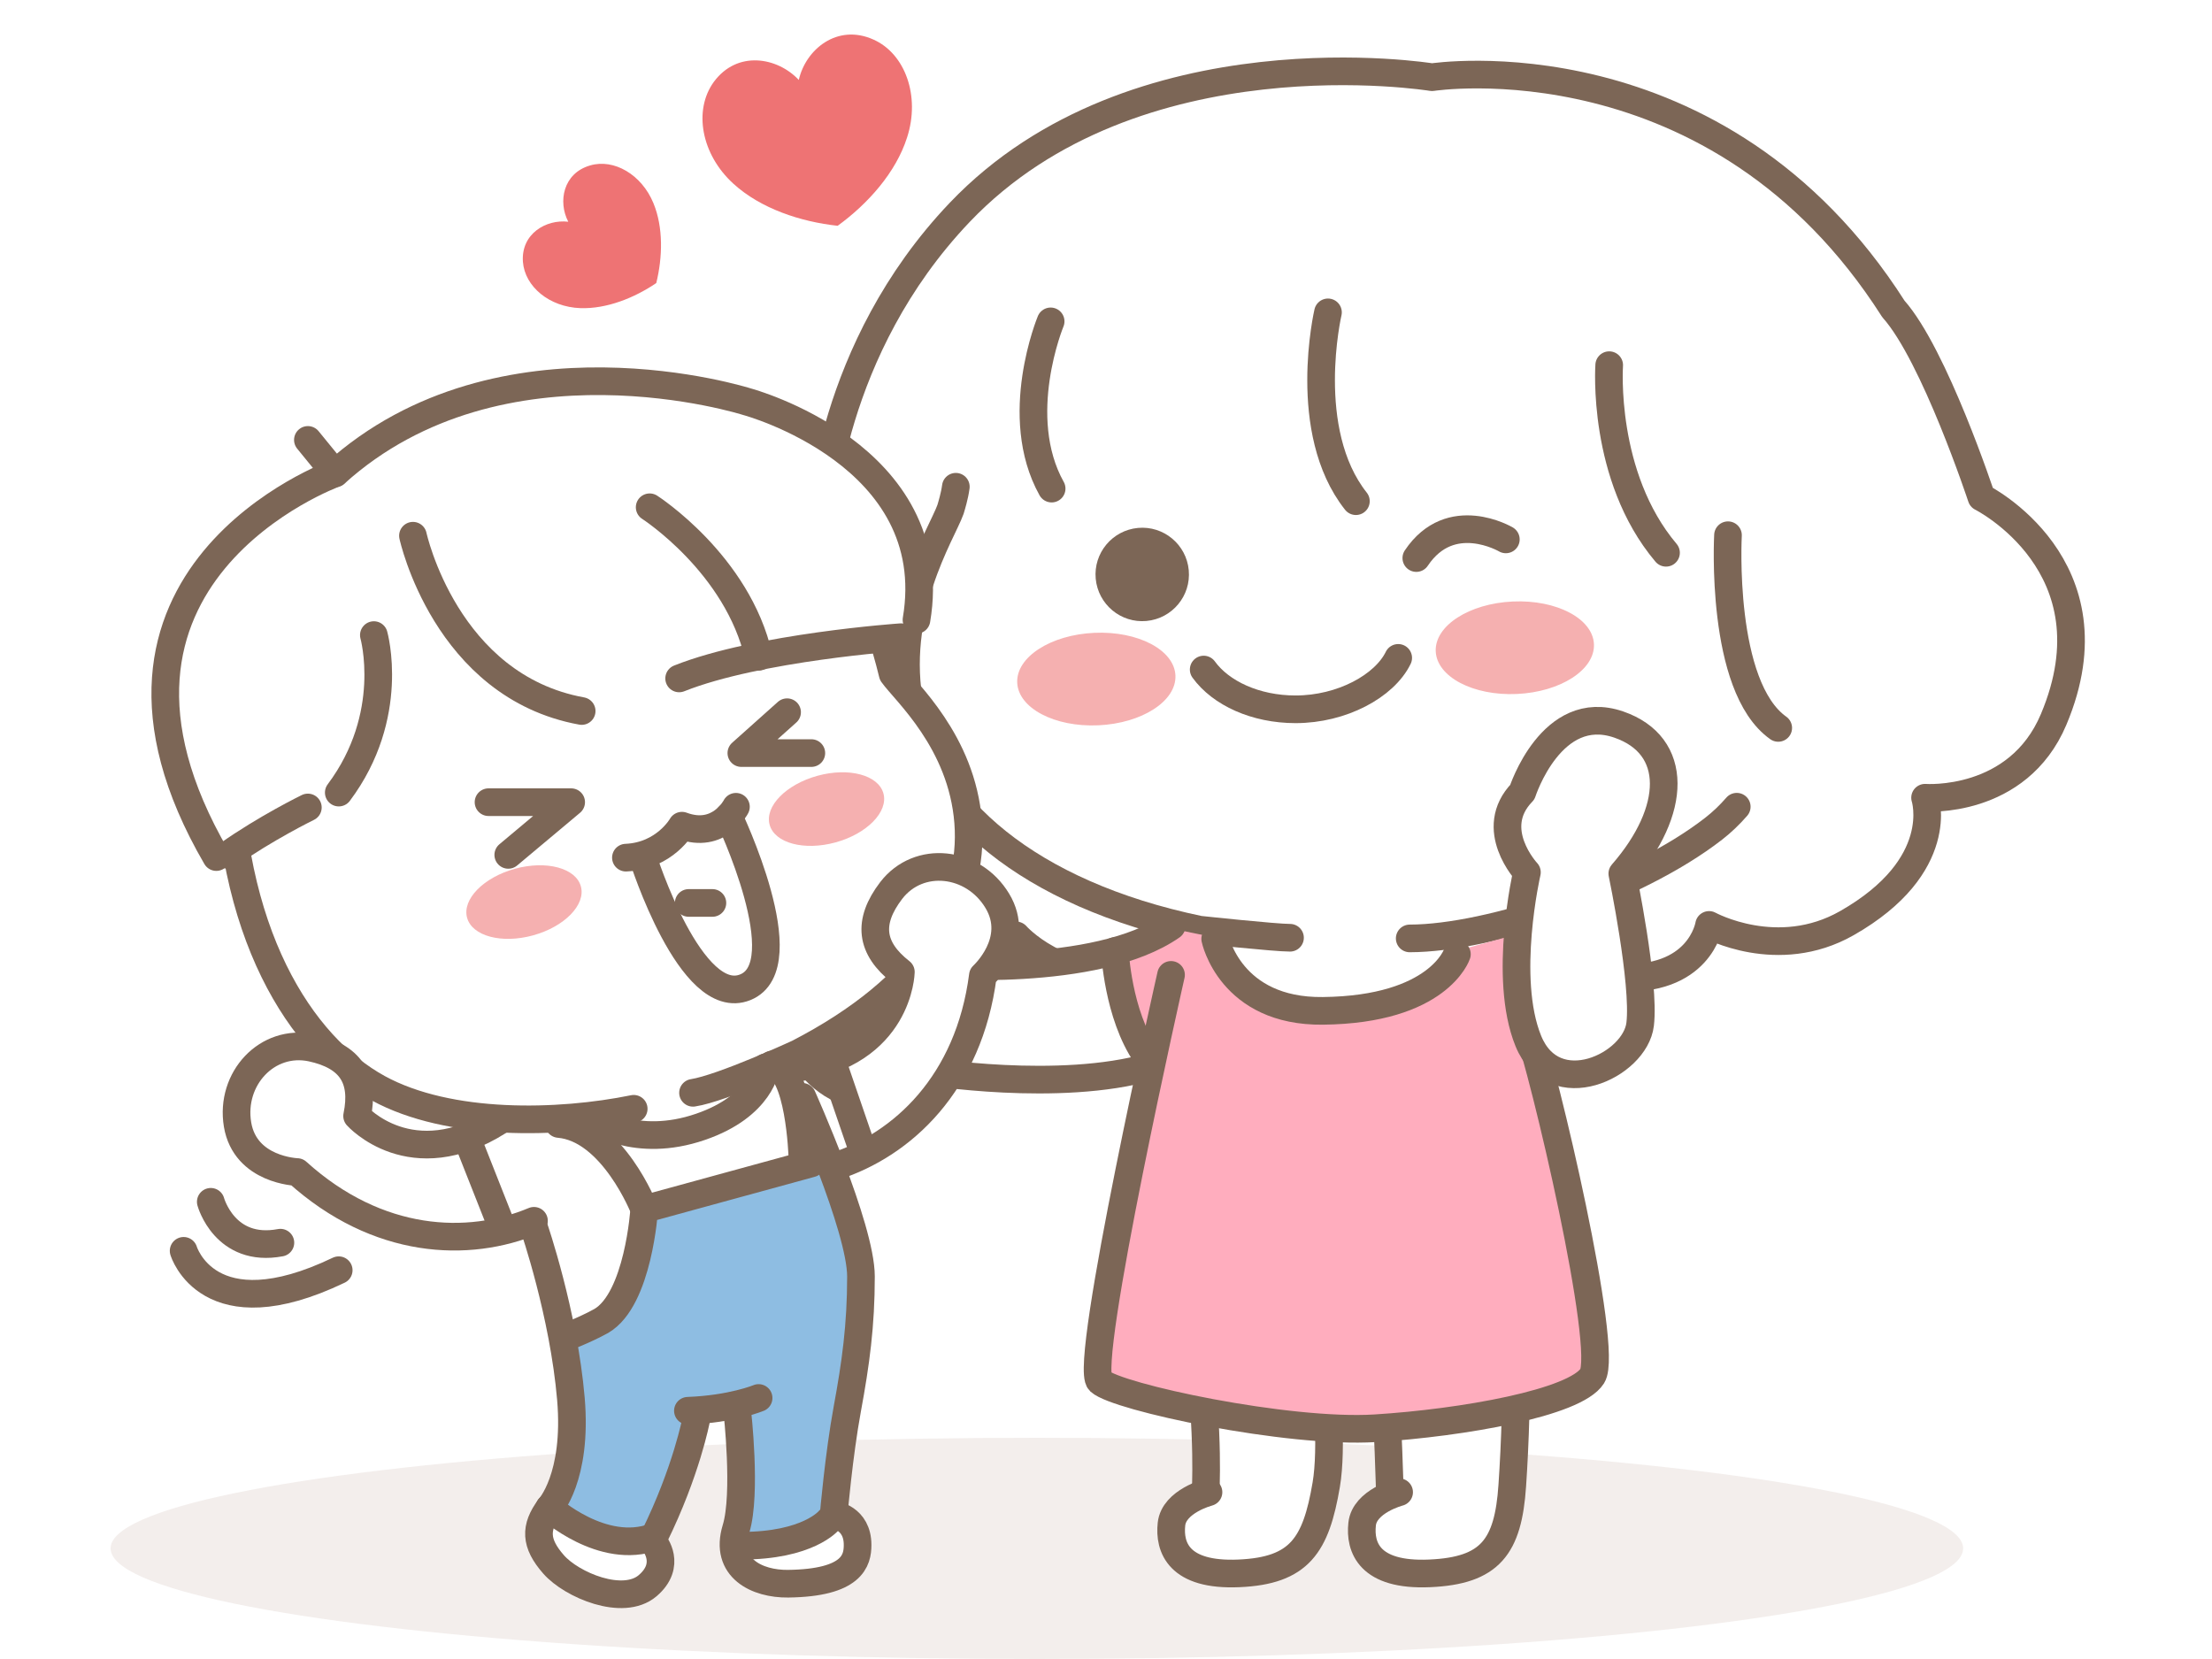 <svg width="80" height="60" viewBox="0 0 80 60" fill="none" xmlns="http://www.w3.org/2000/svg">
<ellipse opacity="0.4" cx="37.5" cy="56" rx="33.5" ry="4" fill="#E1D6CF"/>
<path d="M14.884 41.442L16.71 41.276L17.209 40.611L16.544 40.279L14.219 39.781L12.061 37.954L9.403 34.301L8.573 30.647L7.743 30.98L7.079 29.319L5.75 24.669L6.248 23.008L7.079 21.348L8.407 19.687L11.562 17.362L12.559 16.864L15.216 14.871L19.035 14.041L22.855 13.709L27.505 14.705L30.162 15.867L30.992 13.376L32.487 10.553L36.306 6.236L39.13 4.409L43.779 2.914L48.097 2.416L51.086 2.582L56.234 2.914L61.05 4.409L64.87 6.9L68.191 10.387L70.516 14.705L71.679 18.026L73.671 19.355L74.502 21.348L75 23.506L74.17 26.33L72.841 27.99L71.18 28.655L69.852 28.987L69.52 30.149L69.188 31.312L67.859 32.64L66.531 33.471L64.372 33.969L62.711 33.803L61.881 33.471L61.549 34.301L60.22 35.131L59.224 35.463V36.128L59.058 37.456L58.393 38.453L57.231 38.785H56.401L55.736 38.453L57.231 45.76L57.729 49.247L57.231 50.077L54.574 51.074L54.906 52.734L54.574 55.557L53.411 56.72L51.252 56.886L49.758 56.554L49.26 55.724L49.592 54.561L50.256 53.897V53.233V51.572L48.263 51.738L47.931 54.561L46.935 56.222L45.606 56.886H43.779L42.949 56.388L42.285 55.724L42.617 54.561L43.447 53.897L43.613 51.904L43.447 50.908L43.281 50.742L40.126 50.077L39.794 49.579L39.96 46.59L41.288 40.445L41.454 38.453L40.458 38.785H34.978H34.314L34.148 39.283L33.151 40.611L31.324 41.442L30.328 42.272L31.158 45.261V47.586L30.328 54.229L30.66 55.059L30.992 55.724L30.66 56.388L30.328 57.052L28.501 57.218L27.339 57.052L26.84 56.886L26.508 56.388L26.84 54.893V52.402V50.908L25.346 51.24L24.349 53.897L23.851 55.225V55.724V56.886L23.187 57.55H21.526L20.198 56.886L19.534 55.89V54.893L20.364 53.565L20.696 51.904L20.53 48.915L19.534 45.76L19.201 44.431L16.71 44.929L13.721 44.431C13.112 44.044 11.895 43.235 11.895 43.102C11.895 42.936 11.064 42.604 10.898 42.438C10.765 42.305 9.846 42.051 9.403 41.94L8.407 40.778L8.573 39.283L9.403 38.286L11.064 37.954L12.393 38.453L13.057 39.781V40.611L14.884 41.442Z" fill="white"/>
<path d="M58.453 35.351C61.482 35.557 61.811 33.451 61.811 33.451C61.811 33.451 64.289 34.813 66.793 33.388C70.433 31.316 69.623 28.851 69.623 28.851C69.623 28.851 72.974 29.104 74.273 26.018C76.614 20.462 71.662 17.987 71.662 17.987C71.662 17.987 69.962 12.836 68.477 11.172C62.11 1.188 51.791 2.792 51.791 2.792C51.791 2.792 41.053 1.028 34.712 7.678C29.973 12.65 29.72 18.748 29.72 18.748C29.72 18.748 26.641 20.877 27.116 24.069C27.648 27.636 30.288 28.197 30.288 28.197C30.288 28.197 29.557 30.618 32.075 32.671C34.436 34.597 36.751 33.83 36.751 33.83C36.751 33.83 38.289 35.6 41.302 35.371" stroke="#7C6656" stroke-linecap="round" stroke-linejoin="round"/>
<path d="M62.812 29.176C62.556 29.471 62.277 29.737 61.978 29.97C59.152 32.168 53.894 33.935 50.984 33.939" stroke="#7C6656" stroke-linecap="round" stroke-linejoin="round"/>
<path d="M34.569 17.604C34.526 17.932 34.413 18.301 34.376 18.424C34.057 19.314 32.227 22.111 32.922 25.628C33.616 29.145 37.16 32.327 43.377 33.622C43.377 33.622 46.137 33.918 46.655 33.915" stroke="#7C6656" stroke-linecap="round" stroke-linejoin="round"/>
<path d="M37.998 11.623C37.998 11.623 36.573 15.051 38.034 17.671" stroke="#7C6656" stroke-linecap="round" stroke-linejoin="round"/>
<path d="M48.028 11.297C48.028 11.297 47.028 15.585 49.038 18.126" stroke="#7C6656" stroke-linecap="round" stroke-linejoin="round"/>
<path d="M58.199 13.207C58.199 13.207 57.913 17.219 60.254 19.992" stroke="#7C6656" stroke-linecap="round" stroke-linejoin="round"/>
<path d="M62.495 19.357C62.495 19.357 62.193 24.824 64.312 26.326" stroke="#7C6656" stroke-linecap="round" stroke-linejoin="round"/>
<g filter="url(#filter0_f_1099_26094)">
<ellipse cx="2.864" cy="1.674" rx="2.864" ry="1.674" transform="matrix(0.999 -0.045 0.043 0.999 51.853 21.883)" fill="#F5B0B0"/>
</g>
<g filter="url(#filter1_f_1099_26094)">
<ellipse cx="2.864" cy="1.674" rx="2.864" ry="1.674" transform="matrix(0.999 -0.045 0.043 0.999 36.717 23.016)" fill="#F5B0B0"/>
</g>
<path d="M39.628 20.93C39.715 21.86 40.538 22.544 41.465 22.458C42.395 22.372 43.079 21.548 42.993 20.621C42.907 19.691 42.083 19.007 41.156 19.093C40.226 19.18 39.542 20.003 39.628 20.93Z" fill="#7C6656"/>
<path d="M50.568 23.793C50.073 24.809 48.535 25.653 46.855 25.653C45.406 25.653 44.151 25.068 43.533 24.215" stroke="#7C6656" stroke-linecap="round" stroke-linejoin="round"/>
<path d="M54.461 19.508C54.461 19.508 52.465 18.329 51.223 20.183" stroke="#7C6656" stroke-linecap="round" stroke-linejoin="round"/>
<path d="M50.037 48.684C50.21 51.796 50.266 53.988 50.266 53.988" stroke="#7C6656" stroke-linecap="round" stroke-linejoin="round"/>
<path d="M50.601 53.967C50.601 53.967 49.349 54.292 49.263 55.123C49.173 55.953 49.512 56.999 51.704 56.903C53.896 56.807 54.544 55.947 54.693 53.731C54.796 52.233 54.873 50.091 54.793 48.822" stroke="#7C6656" stroke-linecap="round" stroke-linejoin="round"/>
<path d="M43.328 48.684C43.737 51.965 43.6 53.988 43.6 53.988" stroke="#7C6656" stroke-linecap="round" stroke-linejoin="round"/>
<path d="M43.707 53.967C43.707 53.967 42.455 54.292 42.368 55.123C42.279 55.953 42.617 56.999 44.809 56.903C47.002 56.807 47.593 55.887 47.965 53.698C48.194 52.356 47.978 50.091 47.898 48.822" stroke="#7C6656" stroke-linecap="round" stroke-linejoin="round"/>
<path d="M55.513 38.031C56.164 39.781 58.2 48.792 57.585 49.765C56.971 50.735 52.909 51.459 49.737 51.655C46.565 51.855 40.394 50.536 39.773 49.958C39.152 49.383 41.709 38.167 41.709 38.167C41.709 38.167 40.195 36.855 40.321 34.69C40.766 34.099 42.264 33.564 42.264 33.564L44.061 33.929C44.061 33.929 44.944 36.802 48.691 36.523C52.437 36.244 52.76 34.368 52.76 34.368L55.935 33.494L57.263 35.753L55.513 38.034V38.031Z" fill="#FFADBE"/>
<path d="M40.167 34.398C37.313 35.667 33.66 34.886 33.66 34.886C32.68 33.355 31.465 33.093 29.88 34.089C28.09 35.228 28.15 37.806 29.917 39.101C31.684 40.396 33.484 38.742 33.484 38.742C33.484 38.742 38.303 39.529 41.605 38.579" fill="white"/>
<path d="M42.375 33.492C39.639 35.402 33.66 34.884 33.66 34.884C32.68 33.353 31.465 33.09 29.88 34.087C28.09 35.226 28.15 37.803 29.917 39.099C31.684 40.394 33.484 38.74 33.484 38.74C33.484 38.74 38.303 39.527 41.605 38.577" stroke="#7C6656" stroke-linecap="round" stroke-linejoin="round"/>
<path d="M42.352 35.258C42.352 35.258 39.157 49.38 39.775 49.958C40.396 50.533 46.567 51.851 49.739 51.655C52.91 51.456 56.972 50.735 57.587 49.765C58.201 48.796 55.85 38.772 55.199 37.021" stroke="#7C6656" stroke-linecap="round" stroke-linejoin="round"/>
<path d="M52.691 34.51C52.691 34.51 52.033 36.513 47.845 36.559C44.494 36.599 43.949 33.955 43.949 33.955" stroke="#7C6656" stroke-linecap="round" stroke-linejoin="round"/>
<path d="M57.344 35.59C57.344 35.59 56.567 37.201 55.693 37.975" stroke="#7C6656" stroke-linecap="round" stroke-linejoin="round"/>
<path d="M40.322 34.397C40.322 34.397 40.425 36.682 41.448 38.169" stroke="#7C6656" stroke-linecap="round" stroke-linejoin="round"/>
<path d="M24.142 13.787C24.142 13.787 33.508 14.781 33.322 22.606C32.458 23.283 32.239 23.071 32.239 23.071L32.193 24.007C32.193 24.007 35.507 27.75 34.697 32.271C33.697 36.941 26.822 40.059 19.615 40.474C17.223 39.913 12.218 40.95 9.979 35.257C8.239 30.919 8.671 30.623 8.671 30.623C8.671 30.623 7.674 31.225 7.751 31.112C7.827 30.999 5.977 27.983 5.98 26.498C5.98 25.014 6.352 18.633 12.125 17.122C14.802 15.289 19.176 13.06 24.142 13.791V13.787Z" fill="white"/>
<g filter="url(#filter2_f_1099_26094)">
<ellipse cx="2.135" cy="1.248" rx="2.135" ry="1.248" transform="matrix(0.964 -0.265 0.263 0.965 27.506 28.623)" fill="#F5B0B0"/>
</g>
<g filter="url(#filter3_f_1099_26094)">
<ellipse cx="2.135" cy="1.248" rx="2.135" ry="1.248" transform="matrix(0.964 -0.265 0.263 0.965 16.564 31.986)" fill="#F5B0B0"/>
</g>
<path d="M19.87 54.531C19.87 54.531 21.568 56.098 23.488 55.763C24.026 54.773 25.241 51.332 25.215 51.123C25.616 51.166 26.47 50.874 26.47 50.874C26.47 50.874 26.952 52.86 26.835 54.172C26.719 55.484 26.756 55.786 26.756 55.786C26.756 55.786 28.536 56.102 29.981 54.69C30.399 53.448 30.854 50.027 31.004 49.529C31.153 49.027 31.582 46.124 30.735 44.175C30.16 43.152 29.931 41.883 29.931 41.883L23.298 43.736C23.298 43.736 22.953 46.294 22.322 47.154C21.691 48.014 20.369 48.403 20.369 48.403C20.369 48.403 20.641 50.492 20.731 51.452C20.82 52.411 20.256 54.049 19.867 54.537L19.87 54.531Z" fill="#8EBDE2"/>
<path d="M26.616 29.178C26.616 29.178 26.011 30.363 24.663 29.862C24.663 29.862 24.048 30.958 22.637 31.018" stroke="#7C6656" stroke-linecap="round" stroke-linejoin="round"/>
<path d="M23.252 31.019C23.252 31.019 24.986 36.502 26.955 35.705C28.928 34.908 26.354 29.527 26.354 29.527" stroke="#7C6656" stroke-linecap="round" stroke-linejoin="round"/>
<path d="M24.908 32.656H25.765" stroke="#7C6656" stroke-linecap="round" stroke-linejoin="round"/>
<path d="M29.016 39.668C29.016 39.668 31.138 44.398 31.138 46.164C31.138 47.931 30.949 49.303 30.643 50.961C30.337 52.618 30.151 54.783 30.151 54.783" stroke="#7C6656" stroke-linecap="round" stroke-linejoin="round"/>
<path d="M30.156 54.783C30.156 54.783 31.016 54.886 31.016 55.875C31.016 56.427 30.837 57.247 28.502 57.277C27.383 57.29 26.184 56.719 26.619 55.294C27.007 54.025 26.662 51.02 26.662 51.02" stroke="#7C6656" stroke-linecap="round" stroke-linejoin="round"/>
<path d="M27.436 50.56C27.436 50.56 26.473 50.962 24.879 51.022" stroke="#7C6656" stroke-linecap="round" stroke-linejoin="round"/>
<path d="M22.919 40.101C20.212 40.653 16.25 40.762 13.679 39.357C10.899 37.836 8.212 33.747 8.238 26.836C8.265 19.529 13.254 17.247 13.254 17.247C13.254 17.247 17.854 14.53 23.301 15.513C28.748 16.493 31.146 19.698 32.285 24.378C32.73 25.009 34.789 26.812 35.015 29.738C35.241 32.665 33.484 35.707 28.867 38.092C28.867 38.092 26.117 39.361 25.064 39.523" stroke="#7C6656" stroke-linecap="round" stroke-linejoin="round"/>
<path d="M7.824 30.997C1.899 20.813 12.122 17.12 12.122 17.12C18.137 11.69 27.018 14.529 27.018 14.529C27.018 14.529 34.152 16.442 33.146 22.417" fill="white"/>
<path d="M7.824 30.997C1.899 20.813 12.122 17.12 12.122 17.12C18.137 11.69 27.018 14.529 27.018 14.529C27.018 14.529 34.152 16.442 33.146 22.417" stroke="#7C6656" stroke-linecap="round" stroke-linejoin="round"/>
<path d="M14.935 19.375C14.935 19.375 16.111 24.819 21.037 25.715" stroke="#7C6656" stroke-linecap="round" stroke-linejoin="round"/>
<path d="M23.496 18.346C23.496 18.346 26.681 20.392 27.439 23.753L23.496 18.346Z" fill="white"/>
<path d="M23.496 18.346C23.496 18.346 26.681 20.392 27.439 23.753" stroke="#7C6656" stroke-linecap="round" stroke-linejoin="round"/>
<path d="M13.521 22.969C13.521 22.969 14.341 25.875 12.252 28.665L13.521 22.969Z" fill="white"/>
<path d="M13.521 22.969C13.521 22.969 14.341 25.875 12.252 28.665" stroke="#7C6656" stroke-linecap="round" stroke-linejoin="round"/>
<path d="M32.584 23.045C32.584 23.045 27.419 23.4 24.562 24.536L32.584 23.045Z" fill="white"/>
<path d="M32.584 23.045C32.584 23.045 27.419 23.4 24.562 24.536" stroke="#7C6656" stroke-linecap="round" stroke-linejoin="round"/>
<path d="M11.134 29.203C11.134 29.203 9.603 29.95 8.238 30.917L11.134 29.203Z" fill="white"/>
<path d="M11.134 29.203C11.134 29.203 9.603 29.95 8.238 30.917" stroke="#7C6656" stroke-linecap="round" stroke-linejoin="round"/>
<path d="M27.697 38.598C27.697 38.598 27.544 39.996 25.336 40.753C22.984 41.564 21.453 40.468 21.453 40.468" stroke="#7C6656" stroke-linecap="round" stroke-linejoin="round"/>
<path d="M29.342 42.076L23.3 43.73C23.3 43.73 23.095 46.992 21.743 47.776C21.118 48.121 20.371 48.397 20.371 48.397" stroke="#7C6656" stroke-linecap="round" stroke-linejoin="round"/>
<path d="M23.3 43.729C23.3 43.729 22.161 40.816 20.211 40.65" stroke="#7C6656" stroke-linecap="round" stroke-linejoin="round"/>
<path d="M29.017 41.817C29.017 41.817 28.917 38.612 27.914 38.502" stroke="#7C6656" stroke-linecap="round" stroke-linejoin="round"/>
<path d="M19.871 54.529C19.871 54.529 21.791 56.273 23.661 55.582" stroke="#7C6656" stroke-linecap="round" stroke-linejoin="round"/>
<path d="M29.98 54.986C29.98 54.986 29.235 55.91 26.791 55.903" stroke="#7C6656" stroke-linecap="round" stroke-linejoin="round"/>
<path d="M19.312 44.393C19.312 44.393 20.382 47.491 20.648 50.593C20.89 53.437 19.87 54.529 19.87 54.529" stroke="#7C6656" stroke-linecap="round" stroke-linejoin="round"/>
<path d="M16.838 41.142C14.387 42.009 12.919 40.358 12.919 40.358C13.201 38.99 12.676 38.193 11.268 37.89C9.671 37.555 8.319 39.006 8.595 40.667C8.87 42.328 10.75 42.384 10.75 42.384C13.307 44.699 16.28 44.686 18.107 44.367L16.841 41.139L16.838 41.142Z" fill="white"/>
<path d="M19.312 44.152C16.944 45.145 13.662 45.025 10.746 42.388C10.746 42.388 8.87 42.332 8.591 40.671C8.315 39.01 9.667 37.559 11.264 37.894C12.669 38.197 13.197 38.994 12.915 40.362C12.915 40.362 14.868 42.554 18.03 40.555" stroke="#7C6656" stroke-linecap="round" stroke-linejoin="round"/>
<path d="M16.943 41.31L18.056 44.127" stroke="#7C6656" stroke-linecap="round" stroke-linejoin="round"/>
<path d="M30.107 38.297C32.535 37.363 32.582 35.155 32.582 35.155C31.479 34.298 31.363 33.351 32.233 32.205C33.23 30.913 35.199 31.139 36.069 32.581C36.939 34.025 35.548 35.284 35.548 35.284C35.106 38.705 32.834 40.625 31.243 41.568L30.111 38.29L30.107 38.297Z" fill="white"/>
<path d="M30.18 42.188C32.628 41.404 35.043 39.186 35.547 35.283C35.547 35.283 36.939 34.021 36.069 32.58C35.199 31.135 33.229 30.912 32.233 32.204C31.359 33.347 31.479 34.294 32.581 35.154C32.581 35.154 32.522 38.09 28.818 38.621" stroke="#7C6656" stroke-linecap="round" stroke-linejoin="round"/>
<path d="M30.133 38.492L31.116 41.358" stroke="#7C6656" stroke-linecap="round" stroke-linejoin="round"/>
<path d="M17.668 29.012H20.657L18.382 30.918" stroke="#7C6656" stroke-linecap="round" stroke-linejoin="round"/>
<path d="M28.466 25.758L26.812 27.236H29.343" stroke="#7C6656" stroke-linecap="round" stroke-linejoin="round"/>
<path d="M12.121 17.119L11.135 15.91" stroke="#7C6656" stroke-linecap="round" stroke-linejoin="round"/>
<path d="M58.673 31.595C60.653 29.323 60.729 26.958 58.544 26.204C56.109 25.364 55.057 28.648 55.057 28.648C53.758 29.984 55.223 31.548 55.223 31.548C55.223 31.548 54.343 35.361 55.273 37.646C56.203 39.931 59.139 38.539 59.318 37.045C59.497 35.55 58.673 31.595 58.673 31.595Z" fill="white" stroke="#7C6656" stroke-linecap="round" stroke-linejoin="round"/>
<path d="M25.179 51.336C25.179 51.336 24.827 53.212 23.658 55.584" stroke="#7C6656" stroke-linecap="round" stroke-linejoin="round"/>
<path d="M23.66 55.81C23.66 55.81 24.31 56.594 23.42 57.351C22.53 58.105 20.68 57.328 20.023 56.581C19.345 55.81 19.342 55.245 19.87 54.531" stroke="#7C6656" stroke-linecap="round" stroke-linejoin="round"/>
<path d="M28.89 2.892C28.116 2.065 26.661 1.809 25.814 2.965C25.074 3.988 25.359 5.585 26.525 6.645C27.512 7.545 28.953 8.02 30.295 8.166C31.384 7.375 32.401 6.243 32.806 4.971C33.291 3.476 32.736 1.938 31.587 1.43C30.278 0.842 29.139 1.789 28.89 2.888V2.892Z" fill="#EE7374"/>
<path d="M20.55 8.019C19.749 7.926 18.839 8.454 18.912 9.47C18.982 10.367 19.869 11.104 20.988 11.144C21.938 11.177 22.941 10.775 23.735 10.237C23.964 9.304 23.994 8.224 23.632 7.348C23.207 6.311 22.201 5.73 21.344 5.983C20.36 6.265 20.178 7.301 20.55 8.015V8.019Z" fill="#EE7374"/>
<path d="M7.623 43.465C7.623 43.465 8.128 45.322 10.141 44.943L7.623 43.465Z" fill="white"/>
<path d="M7.623 43.465C7.623 43.465 8.128 45.322 10.141 44.943" stroke="#7C6656" stroke-linecap="round" stroke-linejoin="round"/>
<path d="M6.641 45.238C6.641 45.238 7.527 48.204 12.25 45.939L6.641 45.238Z" fill="white"/>
<path d="M6.641 45.238C6.641 45.238 7.527 48.204 12.25 45.939" stroke="#7C6656" stroke-linecap="round" stroke-linejoin="round"/>
<defs>
<filter id="filter0_f_1099_26094" x="50.926" y="20.748" width="7.725" height="5.355" filterUnits="userSpaceOnUse" color-interpolation-filters="sRGB">
<feFlood flood-opacity="0" result="BackgroundImageFix"/>
<feBlend mode="normal" in="SourceGraphic" in2="BackgroundImageFix" result="shape"/>
<feGaussianBlur stdDeviation="0.5" result="effect1_foregroundBlur_1099_26094"/>
</filter>
<filter id="filter1_f_1099_26094" x="35.789" y="21.881" width="7.725" height="5.355" filterUnits="userSpaceOnUse" color-interpolation-filters="sRGB">
<feFlood flood-opacity="0" result="BackgroundImageFix"/>
<feBlend mode="normal" in="SourceGraphic" in2="BackgroundImageFix" result="shape"/>
<feGaussianBlur stdDeviation="0.5" result="effect1_foregroundBlur_1099_26094"/>
</filter>
<filter id="filter2_f_1099_26094" x="26.809" y="26.932" width="6.17" height="4.66" filterUnits="userSpaceOnUse" color-interpolation-filters="sRGB">
<feFlood flood-opacity="0" result="BackgroundImageFix"/>
<feBlend mode="normal" in="SourceGraphic" in2="BackgroundImageFix" result="shape"/>
<feGaussianBlur stdDeviation="0.5" result="effect1_foregroundBlur_1099_26094"/>
</filter>
<filter id="filter3_f_1099_26094" x="15.867" y="30.295" width="6.17" height="4.66" filterUnits="userSpaceOnUse" color-interpolation-filters="sRGB">
<feFlood flood-opacity="0" result="BackgroundImageFix"/>
<feBlend mode="normal" in="SourceGraphic" in2="BackgroundImageFix" result="shape"/>
<feGaussianBlur stdDeviation="0.5" result="effect1_foregroundBlur_1099_26094"/>
</filter>
</defs>
</svg>
